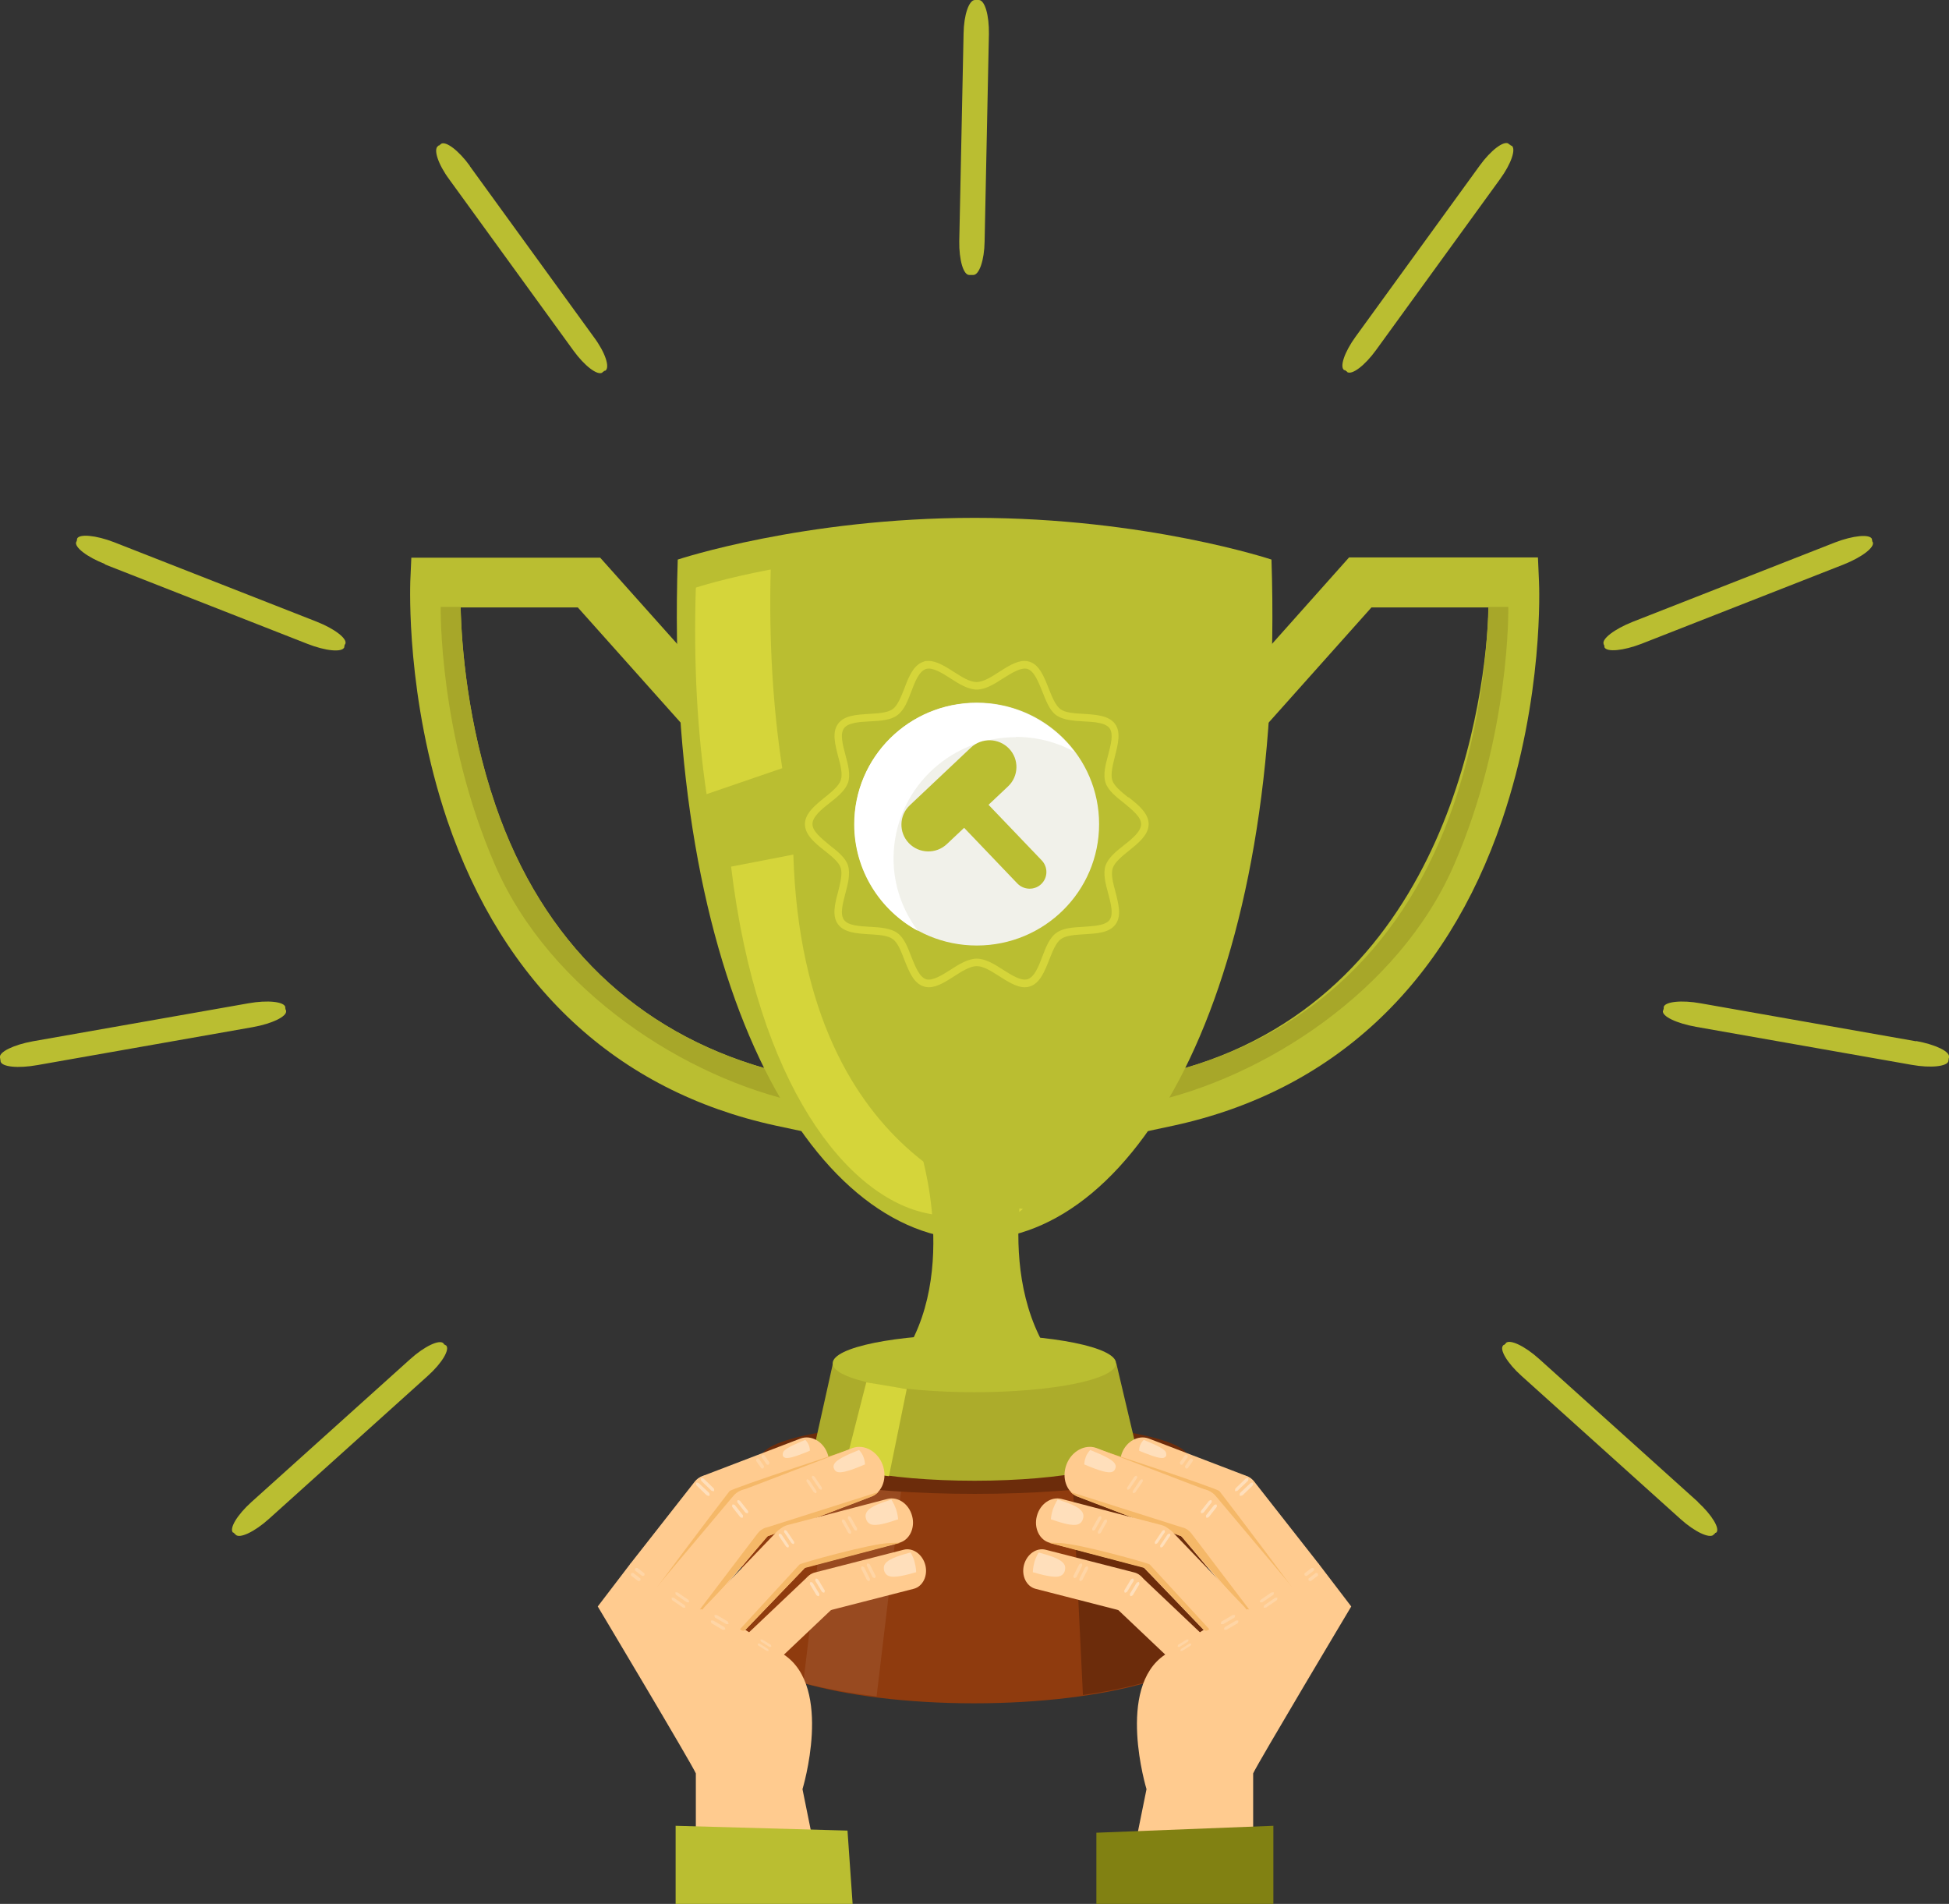 <svg width="43" height="42" viewBox="0 0 43 42" fill="none" xmlns="http://www.w3.org/2000/svg">
<rect x="0" y="0" width="43" height="42" fill="#333333" stroke="none"/>
<g clip-path="url(#clip0_186_128)">
<path d="M33.954 12.822L33.931 12.297H29.764L27.298 15.064C24.897 16.498 25.188 23.514 25.229 24.316L25.265 24.965L25.901 24.829C29.396 24.068 31.898 21.743 33.14 18.091C34.061 15.383 33.96 12.928 33.954 12.828V12.822ZM26.145 23.561C26.079 20.729 26.596 16.663 27.904 15.985L27.993 15.937L30.258 13.4H32.843C32.789 15.312 32.005 21.85 26.145 23.561Z" fill="#BABE31"/>
<path d="M15.708 15.064L13.242 12.303H9.075L9.052 12.828C9.052 12.928 8.951 15.383 9.866 18.091C11.108 21.738 13.61 24.068 17.105 24.829L17.741 24.965L17.776 24.316C17.818 23.514 18.109 16.498 15.708 15.064ZM16.861 23.561C14.08 22.758 11.976 20.823 10.93 17.767C10.312 15.961 10.181 14.232 10.163 13.4H12.748L15.013 15.937L15.102 15.985C16.41 16.663 16.933 20.729 16.867 23.561H16.861Z" fill="#BABE31"/>
<path d="M10.93 17.755C10.312 15.949 10.181 14.226 10.163 13.388H9.723C9.723 13.388 9.67 16.209 10.924 19.088C12.142 21.885 15.15 23.791 17.669 24.328L16.855 23.561C14.074 22.758 11.976 20.811 10.93 17.755Z" fill="#A7A729"/>
<path d="M32.07 17.755C32.688 15.949 32.819 14.226 32.837 13.388H33.277C33.277 13.388 33.33 16.209 32.076 19.088C30.858 21.885 27.85 23.791 25.331 24.328L26.145 23.561C28.926 22.758 31.024 20.811 32.07 17.755Z" fill="#A7A729"/>
<path d="M28.052 12.344C28.052 12.344 25.289 11.424 21.503 11.424C17.717 11.424 14.953 12.344 14.953 12.344C14.644 21.696 17.884 27.337 21.503 27.349C25.122 27.337 28.362 21.702 28.052 12.344Z" fill="#BABE31"/>
<path d="M26.846 35.869L26.204 32.093L21.497 31.391L16.79 32.093L16.148 35.869H16.184C16.16 35.928 16.148 35.987 16.148 36.046C16.148 36.89 18.543 37.575 21.491 37.575C24.439 37.575 26.834 36.89 26.834 36.046C26.834 35.987 26.822 35.928 26.799 35.869H26.834H26.846Z" fill="#8F3B0E"/>
<path d="M17.01 12.562C15.976 12.757 15.352 12.963 15.352 12.963C15.298 14.639 15.387 16.162 15.589 17.519L17.259 16.946C17.057 15.636 16.962 14.173 17.004 12.562H17.01Z" fill="#D5D53A"/>
<path d="M17.503 18.852L16.13 19.118C16.707 23.939 18.698 26.423 20.475 26.771C20.897 26.853 22.103 27.101 22.567 26.67C22.531 26.67 17.717 25.898 17.503 18.852Z" fill="#D5D53A"/>
<path d="M26.846 35.852L26.204 32.069L23.607 31.485L23.892 37.392C25.64 37.144 26.84 36.625 26.84 36.029C26.84 35.97 26.828 35.911 26.804 35.852H26.84H26.846Z" fill="#6C2C0B"/>
<path opacity="0.4" d="M18.359 31.792L17.723 37.126C18.192 37.25 18.739 37.35 19.34 37.421L20.041 31.538L18.359 31.792Z" fill="#A5623E"/>
<path d="M26.21 32.152C26.21 32.595 24.1 32.955 21.503 32.955C18.906 32.955 16.796 32.595 16.796 32.152C16.796 31.709 18.906 31.349 21.503 31.349C24.1 31.349 26.21 31.709 26.21 32.152Z" fill="#6C2C0B"/>
<path d="M25.051 31.863L24.629 30.075L21.503 29.745L18.377 30.075L17.979 31.863C17.979 31.863 17.955 31.916 17.955 31.945C17.955 32.347 19.542 32.665 21.503 32.665C23.464 32.665 25.051 32.341 25.051 31.945C25.051 31.916 25.039 31.892 25.027 31.863H25.051Z" fill="#ACAC2B"/>
<path d="M24.623 30.075C24.623 30.429 23.227 30.712 21.497 30.712C19.767 30.712 18.371 30.429 18.371 30.075C18.371 29.721 19.767 29.438 21.497 29.438C23.227 29.438 24.623 29.721 24.623 30.075Z" fill="#BABE31"/>
<path d="M22.715 25.307H20.285C20.285 25.307 21.277 28.328 19.696 30.223C19.696 30.223 20.415 30.447 21.515 30.447C22.929 30.447 23.405 30.211 23.405 30.211C21.824 28.317 22.721 25.307 22.721 25.307H22.715Z" fill="#BABE31"/>
<path d="M19.114 30.488L18.632 32.376C18.924 32.471 19.037 32.494 19.613 32.565L20.005 30.642L19.114 30.494V30.488Z" fill="#D5D53A"/>
<path d="M24.796 17.713C24.623 17.578 24.451 17.436 24.391 17.265C24.332 17.088 24.391 16.864 24.451 16.645C24.51 16.421 24.57 16.191 24.481 16.067C24.391 15.943 24.148 15.926 23.91 15.914C23.684 15.902 23.452 15.89 23.304 15.778C23.155 15.672 23.072 15.459 22.995 15.253C22.912 15.035 22.822 14.805 22.668 14.757C22.531 14.716 22.323 14.84 22.133 14.964C21.943 15.088 21.741 15.212 21.55 15.212C21.36 15.212 21.158 15.088 20.968 14.964C20.772 14.84 20.57 14.716 20.433 14.757C20.285 14.805 20.195 15.035 20.106 15.253C20.029 15.459 19.946 15.672 19.797 15.778C19.649 15.884 19.417 15.902 19.191 15.914C18.953 15.926 18.71 15.943 18.62 16.067C18.531 16.191 18.591 16.421 18.65 16.645C18.71 16.864 18.763 17.088 18.71 17.265C18.656 17.436 18.478 17.578 18.305 17.713C18.121 17.861 17.925 18.02 17.925 18.18C17.925 18.339 18.115 18.498 18.305 18.646C18.478 18.781 18.65 18.923 18.71 19.094C18.769 19.271 18.71 19.495 18.65 19.714C18.591 19.938 18.531 20.168 18.62 20.292C18.71 20.416 18.953 20.428 19.191 20.445C19.417 20.457 19.649 20.469 19.797 20.581C19.946 20.687 20.029 20.9 20.106 21.106C20.189 21.325 20.279 21.555 20.433 21.602C20.57 21.643 20.778 21.519 20.968 21.395C21.158 21.271 21.36 21.148 21.55 21.148C21.741 21.148 21.943 21.271 22.133 21.395C22.329 21.519 22.531 21.643 22.668 21.602C22.816 21.555 22.906 21.325 22.995 21.106C23.078 20.9 23.155 20.687 23.304 20.581C23.452 20.475 23.684 20.457 23.91 20.445C24.148 20.434 24.391 20.416 24.481 20.292C24.57 20.168 24.51 19.938 24.451 19.714C24.391 19.495 24.332 19.271 24.391 19.094C24.445 18.923 24.623 18.781 24.796 18.646C24.98 18.498 25.176 18.339 25.176 18.18C25.176 18.02 24.986 17.861 24.796 17.713Z" fill="#BABE31"/>
<path d="M24.891 17.59C24.736 17.466 24.582 17.342 24.54 17.212C24.498 17.076 24.552 16.875 24.599 16.681C24.665 16.421 24.736 16.15 24.599 15.967C24.463 15.784 24.183 15.766 23.91 15.748C23.708 15.737 23.5 15.725 23.393 15.642C23.286 15.56 23.209 15.371 23.137 15.188C23.036 14.934 22.935 14.669 22.715 14.598C22.68 14.586 22.644 14.58 22.602 14.58C22.424 14.58 22.228 14.704 22.044 14.822C21.872 14.934 21.693 15.046 21.545 15.046C21.396 15.046 21.218 14.934 21.045 14.822C20.861 14.704 20.665 14.58 20.487 14.58C20.445 14.58 20.409 14.58 20.374 14.598C20.154 14.669 20.047 14.934 19.952 15.188C19.88 15.371 19.803 15.566 19.696 15.642C19.583 15.725 19.375 15.737 19.179 15.748C18.906 15.766 18.626 15.778 18.49 15.967C18.353 16.15 18.424 16.421 18.49 16.681C18.543 16.875 18.597 17.076 18.549 17.212C18.508 17.336 18.353 17.466 18.198 17.59C17.985 17.761 17.759 17.944 17.759 18.18C17.759 18.416 17.979 18.599 18.198 18.77C18.353 18.893 18.508 19.017 18.549 19.147C18.591 19.283 18.537 19.483 18.49 19.678C18.418 19.938 18.353 20.209 18.49 20.392C18.626 20.575 18.906 20.593 19.179 20.61C19.381 20.622 19.589 20.634 19.696 20.717C19.809 20.794 19.88 20.988 19.952 21.171C20.053 21.425 20.154 21.69 20.38 21.761C20.415 21.773 20.451 21.779 20.493 21.779C20.671 21.779 20.867 21.655 21.051 21.537C21.224 21.425 21.402 21.313 21.55 21.313C21.699 21.313 21.872 21.425 22.05 21.537C22.234 21.655 22.43 21.779 22.608 21.779C22.65 21.779 22.686 21.773 22.721 21.761C22.947 21.69 23.048 21.425 23.149 21.171C23.221 20.988 23.298 20.794 23.405 20.717C23.518 20.634 23.726 20.622 23.922 20.61C24.195 20.593 24.475 20.581 24.611 20.392C24.748 20.209 24.677 19.938 24.611 19.678C24.558 19.483 24.504 19.283 24.552 19.147C24.593 19.023 24.748 18.893 24.903 18.77C25.116 18.599 25.342 18.416 25.342 18.18C25.342 17.944 25.122 17.761 24.903 17.59H24.891ZM24.796 18.646C24.623 18.781 24.451 18.923 24.391 19.094C24.332 19.271 24.391 19.495 24.451 19.714C24.51 19.938 24.57 20.168 24.481 20.292C24.391 20.416 24.148 20.428 23.91 20.445C23.684 20.457 23.452 20.469 23.304 20.581C23.155 20.687 23.072 20.9 22.995 21.106C22.912 21.325 22.822 21.555 22.668 21.602C22.531 21.643 22.329 21.519 22.133 21.395C21.943 21.271 21.741 21.148 21.55 21.148C21.36 21.148 21.158 21.271 20.968 21.395C20.772 21.519 20.57 21.643 20.433 21.602C20.285 21.555 20.195 21.325 20.106 21.106C20.029 20.9 19.946 20.687 19.797 20.581C19.649 20.475 19.417 20.457 19.191 20.445C18.953 20.433 18.71 20.416 18.62 20.292C18.531 20.168 18.591 19.938 18.65 19.714C18.71 19.495 18.763 19.271 18.71 19.094C18.656 18.923 18.478 18.781 18.305 18.646C18.121 18.492 17.925 18.339 17.925 18.18C17.925 18.02 18.115 17.861 18.305 17.713C18.478 17.578 18.65 17.436 18.71 17.265C18.769 17.088 18.71 16.864 18.65 16.645C18.591 16.421 18.531 16.191 18.62 16.067C18.71 15.943 18.953 15.925 19.191 15.914C19.417 15.902 19.649 15.89 19.797 15.778C19.946 15.672 20.029 15.459 20.106 15.253C20.189 15.034 20.279 14.804 20.433 14.757C20.57 14.716 20.778 14.84 20.968 14.964C21.158 15.088 21.36 15.212 21.55 15.212C21.741 15.212 21.943 15.088 22.133 14.964C22.329 14.84 22.531 14.716 22.668 14.757C22.816 14.804 22.906 15.034 22.995 15.253C23.078 15.459 23.155 15.672 23.304 15.778C23.452 15.884 23.684 15.902 23.91 15.914C24.148 15.925 24.391 15.943 24.481 16.067C24.57 16.191 24.51 16.421 24.451 16.645C24.391 16.864 24.332 17.088 24.391 17.265C24.445 17.436 24.623 17.578 24.796 17.713C24.98 17.867 25.176 18.02 25.176 18.18C25.176 18.339 24.986 18.498 24.796 18.646Z" fill="#D5D53A"/>
<path d="M24.249 18.18C24.249 19.661 23.042 20.858 21.55 20.858C20.059 20.858 18.852 19.661 18.852 18.18C18.852 16.698 20.059 15.501 21.55 15.501C23.042 15.501 24.249 16.698 24.249 18.18Z" fill="#F1F1EA"/>
<path d="M22.412 16.256C22.882 16.256 23.322 16.374 23.708 16.586C23.215 15.931 22.43 15.507 21.545 15.507C20.053 15.507 18.846 16.704 18.846 18.185C18.846 19.194 19.411 20.079 20.249 20.534C19.916 20.085 19.714 19.537 19.714 18.941C19.714 17.46 20.921 16.262 22.412 16.262V16.256Z" fill="white"/>
<path d="M9.818 29.674C9.818 29.674 9.818 29.662 9.812 29.662C9.812 29.662 9.801 29.662 9.795 29.656C9.795 29.656 9.795 29.644 9.789 29.644C9.789 29.644 9.789 29.638 9.783 29.633C9.694 29.544 9.367 29.697 9.052 29.981L5.545 33.137C5.23 33.421 5.052 33.722 5.141 33.81C5.141 33.81 5.141 33.81 5.147 33.81C5.147 33.81 5.159 33.81 5.165 33.816C5.165 33.816 5.165 33.828 5.171 33.834C5.171 33.834 5.183 33.834 5.189 33.84C5.189 33.846 5.189 33.851 5.2 33.857C5.29 33.946 5.616 33.792 5.931 33.509L9.438 30.352C9.753 30.069 9.931 29.768 9.842 29.68C9.842 29.68 9.824 29.674 9.818 29.668V29.674Z" fill="#BABE31"/>
<path d="M6.312 22.298C6.312 22.298 6.312 22.28 6.3 22.274V22.263C6.3 22.263 6.3 22.251 6.294 22.245C6.294 22.245 6.294 22.233 6.294 22.227C6.294 22.227 6.294 22.221 6.294 22.215C6.27 22.098 5.908 22.056 5.48 22.133L0.725 22.971C0.303 23.047 -0.024 23.207 -1.74623e-06 23.325C-1.74623e-06 23.325 -1.74623e-06 23.325 -1.74623e-06 23.331C-1.74623e-06 23.331 -1.74623e-06 23.331 -1.74623e-06 23.337C-1.74623e-06 23.337 -1.74611e-06 23.348 0.006 23.354C0.006 23.354 0.006 23.366 0.006 23.372C0.006 23.372 0.006 23.384 0.012 23.39C0.012 23.396 0.012 23.401 0.012 23.413C0.036 23.537 0.398 23.573 0.826 23.496L5.581 22.658C6.009 22.581 6.33 22.422 6.312 22.304V22.298Z" fill="#BABE31"/>
<path d="M2.312 12.45L6.781 14.203C7.185 14.362 7.548 14.397 7.596 14.279C7.596 14.273 7.596 14.262 7.596 14.256C7.596 14.256 7.602 14.25 7.602 14.244C7.602 14.244 7.602 14.232 7.602 14.226C7.602 14.226 7.607 14.22 7.613 14.214C7.613 14.214 7.613 14.209 7.619 14.203C7.667 14.091 7.388 13.872 6.983 13.713L2.514 11.96C2.116 11.807 1.747 11.772 1.7 11.884C1.7 11.884 1.7 11.884 1.7 11.89C1.7 11.89 1.7 11.901 1.7 11.907C1.7 11.907 1.694 11.913 1.694 11.919C1.694 11.919 1.694 11.931 1.694 11.937C1.694 11.937 1.682 11.949 1.682 11.954C1.634 12.067 1.914 12.285 2.318 12.444L2.312 12.45Z" fill="#BABE31"/>
<path d="M10.365 3.658C10.121 3.322 9.836 3.104 9.729 3.174C9.729 3.174 9.729 3.18 9.723 3.186C9.717 3.186 9.711 3.186 9.7 3.198C9.7 3.198 9.7 3.204 9.688 3.21C9.676 3.21 9.67 3.21 9.664 3.222C9.557 3.292 9.664 3.623 9.913 3.959L12.653 7.736C12.897 8.072 13.182 8.29 13.289 8.219C13.289 8.219 13.295 8.208 13.301 8.202C13.307 8.202 13.313 8.202 13.319 8.196C13.319 8.196 13.319 8.19 13.325 8.184C13.331 8.184 13.337 8.184 13.343 8.178C13.343 8.178 13.349 8.178 13.355 8.178C13.462 8.107 13.355 7.777 13.105 7.441L10.365 3.664V3.658Z" fill="#BABE31"/>
<path d="M21.598 0C21.598 0 21.586 0 21.574 0C21.568 0 21.562 0 21.556 0C21.556 0 21.545 0 21.539 0C21.539 0 21.527 0 21.521 0C21.521 0 21.521 0 21.515 0C21.515 0 21.515 0 21.509 0C21.378 0 21.265 0.33 21.259 0.738L21.164 5.322C21.158 5.729 21.253 6.066 21.384 6.066C21.384 6.066 21.39 6.066 21.396 6.066C21.396 6.066 21.408 6.066 21.414 6.066C21.414 6.066 21.426 6.066 21.432 6.066C21.432 6.066 21.444 6.066 21.45 6.066C21.455 6.066 21.467 6.066 21.473 6.066C21.604 6.066 21.717 5.741 21.723 5.328L21.818 0.749C21.824 0.336 21.729 0.006 21.598 0Z" fill="#BABE31"/>
<path d="M37.461 33.132L33.954 29.975C33.639 29.692 33.312 29.538 33.223 29.627C33.223 29.627 33.223 29.633 33.217 29.638C33.217 29.638 33.217 29.644 33.211 29.65C33.211 29.65 33.2 29.65 33.194 29.656C33.194 29.656 33.194 29.668 33.188 29.668C33.182 29.668 33.17 29.668 33.164 29.68C33.075 29.768 33.253 30.069 33.568 30.352L37.075 33.509C37.389 33.792 37.716 33.946 37.806 33.857C37.806 33.857 37.812 33.846 37.817 33.84C37.817 33.84 37.829 33.84 37.835 33.834C37.835 33.834 37.835 33.822 37.841 33.816C37.841 33.816 37.853 33.816 37.859 33.81C37.859 33.81 37.859 33.81 37.865 33.81C37.954 33.722 37.77 33.421 37.461 33.137V33.132Z" fill="#BABE31"/>
<path d="M42.275 22.971L37.52 22.133C37.098 22.056 36.73 22.098 36.706 22.215C36.706 22.215 36.706 22.221 36.706 22.227C36.706 22.227 36.706 22.239 36.706 22.245C36.706 22.245 36.706 22.257 36.7 22.263V22.274C36.7 22.28 36.694 22.292 36.688 22.298C36.664 22.422 36.991 22.575 37.419 22.652L42.174 23.49C42.602 23.567 42.964 23.525 42.988 23.407C42.988 23.401 42.988 23.396 42.988 23.384C42.988 23.384 42.988 23.372 42.994 23.366C42.994 23.366 42.994 23.354 42.994 23.348C42.994 23.348 42.994 23.337 43 23.331C43 23.331 43 23.331 43 23.325C43 23.325 43 23.325 43 23.319C43.024 23.195 42.697 23.042 42.275 22.965V22.971Z" fill="#BABE31"/>
<path d="M35.381 14.214C35.381 14.214 35.381 14.226 35.392 14.226C35.392 14.226 35.392 14.238 35.392 14.244C35.392 14.244 35.392 14.25 35.398 14.256C35.398 14.262 35.398 14.273 35.398 14.279C35.452 14.391 35.815 14.356 36.213 14.203L40.682 12.45C41.08 12.291 41.366 12.072 41.318 11.96C41.318 11.954 41.312 11.949 41.306 11.943C41.306 11.937 41.306 11.931 41.306 11.925C41.306 11.925 41.306 11.913 41.3 11.913C41.3 11.907 41.3 11.901 41.3 11.896C41.3 11.896 41.3 11.896 41.3 11.89C41.253 11.777 40.884 11.813 40.486 11.966L36.017 13.719C35.618 13.878 35.333 14.096 35.381 14.209C35.381 14.209 35.381 14.214 35.387 14.22L35.381 14.214Z" fill="#BABE31"/>
<path d="M33.348 3.216C33.348 3.216 33.33 3.21 33.324 3.204C33.324 3.204 33.324 3.192 33.312 3.192C33.306 3.192 33.3 3.186 33.289 3.18C33.289 3.18 33.289 3.175 33.283 3.169C33.176 3.098 32.89 3.316 32.647 3.652L29.907 7.429C29.663 7.765 29.55 8.096 29.657 8.166C29.657 8.166 29.663 8.166 29.669 8.166C29.669 8.166 29.681 8.166 29.687 8.172C29.687 8.172 29.687 8.178 29.693 8.184C29.693 8.184 29.705 8.19 29.711 8.19C29.711 8.19 29.717 8.202 29.723 8.208C29.83 8.278 30.115 8.06 30.358 7.724L33.098 3.947C33.342 3.611 33.455 3.281 33.348 3.21V3.216Z" fill="#BABE31"/>
<path d="M13.913 34.489L13.188 35.439C13.188 35.439 15.257 38.902 15.352 39.121V41.734H18.163L17.705 39.469C17.705 39.469 18.389 37.227 17.295 36.501C15.863 35.545 13.913 34.489 13.913 34.489Z" fill="#FFCB8F"/>
<path d="M18.811 42H14.906V40.277L18.698 40.383L18.811 42Z" fill="#BABE31"/>
<path d="M14.638 35.085C14.484 35.267 14.187 35.273 13.967 35.09C13.753 34.913 13.913 34.489 13.913 34.489L15.334 32.677C15.488 32.494 15.786 32.494 16.005 32.671C16.219 32.848 16.273 33.143 16.118 33.326L14.638 35.09V35.085Z" fill="#FFCB8F"/>
<path d="M15.875 33.503C15.649 33.592 15.387 33.444 15.286 33.185C15.185 32.925 15.286 32.642 15.506 32.559L17.664 31.733C17.89 31.651 18.151 31.792 18.252 32.052C18.353 32.311 18.252 32.595 18.032 32.677L15.875 33.503Z" fill="#FFCB8F"/>
<path d="M16.344 32.972L18.733 32.075C18.817 32.046 18.888 31.987 18.936 31.916C18.936 31.916 16.142 32.831 16.095 32.895C15.684 33.421 14.496 35.014 14.496 35.014C14.579 34.99 14.65 34.943 14.71 34.878L16.338 32.978L16.344 32.972Z" fill="#F5B868"/>
<path d="M15.387 35.734C15.215 35.94 14.876 35.946 14.633 35.739C14.389 35.539 14.329 35.203 14.502 34.996L16.178 33.002C16.35 32.795 16.689 32.789 16.933 32.996C17.176 33.196 17.236 33.533 17.057 33.739L15.381 35.734H15.387Z" fill="#FFCB8F"/>
<path d="M16.784 33.946C16.528 34.04 16.231 33.881 16.118 33.586C16.005 33.291 16.118 32.972 16.368 32.878L18.805 31.945C19.06 31.851 19.357 32.01 19.47 32.305C19.583 32.6 19.47 32.919 19.221 33.014L16.784 33.946Z" fill="#FFCB8F"/>
<path d="M16.95 33.887L19.233 33.014C19.292 32.99 19.34 32.955 19.381 32.913L16.909 33.698C16.909 33.698 16.903 33.698 16.897 33.698C16.826 33.721 16.766 33.763 16.719 33.822L15.441 35.504C15.542 35.486 15.494 35.557 15.56 35.474L16.945 33.881L16.95 33.887Z" fill="#F5B868"/>
<path d="M16.279 36.129C16.112 36.3 15.821 36.282 15.619 36.094C15.417 35.905 15.387 35.61 15.554 35.439L17.135 33.792C17.301 33.621 17.592 33.639 17.794 33.828C17.996 34.017 18.026 34.312 17.86 34.483L16.279 36.129Z" fill="#FFCB8F"/>
<path d="M17.628 34.618C17.396 34.678 17.152 34.512 17.081 34.241C17.01 33.975 17.141 33.71 17.366 33.645L19.577 33.067C19.809 33.008 20.053 33.173 20.124 33.444C20.195 33.71 20.065 33.975 19.839 34.034L17.628 34.613V34.618Z" fill="#FFCB8F"/>
<path d="M17.759 34.589L19.845 34.04C19.916 34.023 19.708 34.04 19.619 34.04C19.209 34.052 17.687 34.477 17.64 34.512L16.326 35.94C16.326 35.94 16.392 36.005 16.439 35.958L17.759 34.583V34.589Z" fill="#F5B868"/>
<path d="M16.968 36.807C16.814 36.949 16.558 36.925 16.386 36.748C16.213 36.572 16.201 36.312 16.356 36.17L17.818 34.784C17.973 34.642 18.228 34.666 18.401 34.843C18.573 35.02 18.585 35.279 18.436 35.421L16.974 36.807H16.968Z" fill="#FFCB8F"/>
<path d="M18.204 35.551C18.002 35.604 17.788 35.456 17.723 35.214C17.664 34.978 17.776 34.742 17.979 34.689L19.934 34.188C20.136 34.135 20.35 34.282 20.415 34.524C20.475 34.76 20.362 34.996 20.16 35.049L18.204 35.551Z" fill="#FFCB8F"/>
<path d="M17.765 31.763C17.765 31.763 17.812 31.804 17.842 31.875C17.872 31.94 17.866 32.005 17.866 32.005C17.705 32.069 17.462 32.17 17.355 32.164C17.307 32.164 17.277 32.134 17.271 32.111C17.271 32.111 17.259 32.052 17.295 32.01C17.366 31.928 17.61 31.828 17.771 31.763H17.765Z" fill="#FFDFBB"/>
<path d="M18.953 31.987C18.953 31.987 19.013 32.046 19.048 32.134C19.084 32.223 19.084 32.305 19.084 32.305C18.9 32.382 18.632 32.494 18.502 32.477C18.442 32.471 18.413 32.435 18.401 32.4C18.383 32.364 18.383 32.323 18.418 32.276C18.496 32.17 18.769 32.063 18.953 31.987Z" fill="#FFDFBB"/>
<path d="M19.66 33.072C19.66 33.072 19.72 33.161 19.767 33.285C19.809 33.409 19.815 33.515 19.815 33.515C19.625 33.58 19.352 33.674 19.215 33.627C19.155 33.604 19.12 33.556 19.108 33.509C19.09 33.462 19.09 33.403 19.126 33.35C19.203 33.226 19.488 33.137 19.672 33.078L19.66 33.072Z" fill="#FFDFBB"/>
<path d="M20.088 34.247C20.088 34.247 20.148 34.335 20.178 34.459C20.213 34.583 20.213 34.683 20.213 34.683C20.023 34.736 19.738 34.819 19.607 34.766C19.548 34.742 19.518 34.695 19.506 34.648C19.494 34.601 19.494 34.542 19.53 34.495C19.613 34.377 19.898 34.3 20.088 34.247Z" fill="#FFDFBB"/>
<path d="M15.655 32.99C15.655 32.99 15.661 32.949 15.643 32.931L15.417 32.718C15.417 32.718 15.37 32.695 15.358 32.712C15.358 32.712 15.352 32.754 15.37 32.772L15.589 32.984C15.589 32.984 15.637 33.008 15.649 32.996L15.655 32.99Z" fill="#FFDFBB"/>
<path d="M15.756 32.89C15.756 32.89 15.762 32.848 15.744 32.831L15.524 32.618C15.524 32.618 15.476 32.594 15.465 32.612C15.465 32.612 15.459 32.654 15.476 32.671L15.696 32.884C15.696 32.884 15.744 32.907 15.756 32.89Z" fill="#FFDFBB"/>
<path d="M16.386 33.474C16.386 33.474 16.404 33.438 16.386 33.421L16.213 33.202C16.213 33.202 16.172 33.179 16.16 33.191C16.16 33.191 16.142 33.226 16.16 33.249L16.332 33.468C16.332 33.468 16.374 33.491 16.386 33.48V33.474Z" fill="#FFDFBB"/>
<path d="M16.499 33.385C16.499 33.385 16.517 33.35 16.499 33.326L16.326 33.108C16.326 33.108 16.285 33.084 16.273 33.096C16.273 33.096 16.255 33.132 16.273 33.149L16.445 33.367C16.445 33.367 16.487 33.391 16.499 33.379V33.385Z" fill="#FFDFBB"/>
<path d="M18.008 32.937C18.008 32.937 18.026 32.901 18.008 32.884L17.854 32.654C17.854 32.654 17.818 32.624 17.8 32.636C17.8 32.636 17.782 32.671 17.8 32.689L17.955 32.919C17.955 32.919 17.991 32.949 18.008 32.937Z" fill="#FFD5A5"/>
<path d="M18.127 32.86C18.127 32.86 18.145 32.825 18.127 32.807L17.973 32.577C17.973 32.577 17.937 32.547 17.919 32.559C17.919 32.559 17.901 32.594 17.919 32.612L18.074 32.842C18.074 32.842 18.109 32.872 18.127 32.86Z" fill="#FFD5A5"/>
<path d="M18.769 33.834C18.769 33.834 18.787 33.798 18.775 33.781L18.638 33.539C18.638 33.539 18.603 33.509 18.585 33.521C18.585 33.521 18.567 33.556 18.579 33.574L18.716 33.816C18.716 33.816 18.751 33.845 18.769 33.834Z" fill="#FFD5A5"/>
<path d="M18.9 33.763C18.9 33.763 18.918 33.727 18.906 33.71L18.769 33.468C18.769 33.468 18.733 33.438 18.716 33.45C18.716 33.45 18.698 33.486 18.71 33.503L18.846 33.745C18.846 33.745 18.882 33.775 18.9 33.763Z" fill="#FFD5A5"/>
<path d="M19.179 34.878C19.179 34.878 19.203 34.843 19.191 34.825L19.066 34.577C19.066 34.577 19.03 34.548 19.013 34.553C19.013 34.553 18.989 34.589 19.001 34.607L19.126 34.854C19.126 34.854 19.161 34.884 19.179 34.878Z" fill="#FFD5A5"/>
<path d="M19.304 34.813C19.304 34.813 19.328 34.778 19.316 34.76L19.191 34.512C19.191 34.512 19.155 34.483 19.137 34.489C19.137 34.489 19.114 34.524 19.126 34.542L19.25 34.79C19.25 34.79 19.286 34.819 19.304 34.813Z" fill="#FFD5A5"/>
<path d="M16.843 32.388C16.843 32.388 16.861 32.358 16.855 32.341L16.742 32.181C16.742 32.181 16.713 32.164 16.695 32.181C16.695 32.181 16.677 32.211 16.683 32.229L16.796 32.388C16.796 32.388 16.826 32.406 16.843 32.388Z" fill="#FFD5A5"/>
<path d="M16.962 32.305C16.962 32.305 16.98 32.276 16.974 32.258L16.861 32.099C16.861 32.099 16.831 32.081 16.814 32.099C16.814 32.099 16.796 32.128 16.802 32.146L16.915 32.305C16.915 32.305 16.945 32.323 16.962 32.305Z" fill="#FFD5A5"/>
<path d="M15.12 35.462C15.12 35.462 15.12 35.421 15.102 35.409L14.87 35.25C14.87 35.25 14.829 35.238 14.817 35.25C14.817 35.25 14.817 35.291 14.835 35.303L15.066 35.462C15.066 35.462 15.108 35.474 15.12 35.462Z" fill="#FFD5A5"/>
<path d="M15.203 35.344C15.203 35.344 15.203 35.303 15.185 35.291L14.954 35.132C14.954 35.132 14.906 35.12 14.9 35.132C14.9 35.132 14.9 35.173 14.918 35.185L15.15 35.344C15.15 35.344 15.197 35.356 15.203 35.344Z" fill="#FFD5A5"/>
<path d="M15.999 35.946C15.999 35.946 15.999 35.905 15.982 35.893L15.738 35.751C15.738 35.751 15.69 35.739 15.684 35.757C15.684 35.757 15.684 35.799 15.702 35.81L15.94 35.952C15.94 35.952 15.988 35.958 15.993 35.946H15.999Z" fill="#FFD5A5"/>
<path d="M16.071 35.822C16.071 35.822 16.071 35.781 16.053 35.769L15.815 35.627C15.815 35.627 15.768 35.622 15.762 35.633C15.762 35.633 15.762 35.675 15.78 35.687L16.023 35.828C16.023 35.828 16.071 35.834 16.077 35.822H16.071Z" fill="#FFD5A5"/>
<path d="M16.956 36.418C16.956 36.418 16.956 36.389 16.944 36.377L16.76 36.259C16.76 36.259 16.724 36.253 16.719 36.259C16.719 36.259 16.719 36.288 16.73 36.3L16.915 36.418C16.915 36.418 16.95 36.424 16.956 36.418Z" fill="#FFD5A5"/>
<path d="M17.016 36.324C17.016 36.324 17.016 36.294 17.004 36.282L16.82 36.17C16.82 36.17 16.784 36.164 16.778 36.17C16.778 36.17 16.778 36.2 16.79 36.212L16.974 36.33C16.974 36.33 17.01 36.336 17.016 36.33V36.324Z" fill="#FFD5A5"/>
<path d="M14.127 34.866C14.127 34.866 14.139 34.831 14.127 34.819L13.973 34.701C13.973 34.701 13.937 34.695 13.925 34.713C13.925 34.713 13.913 34.748 13.925 34.76L14.08 34.878C14.08 34.878 14.115 34.878 14.127 34.866Z" fill="#FFD5A5"/>
<path d="M14.216 34.754C14.216 34.754 14.228 34.719 14.216 34.707L14.062 34.589C14.062 34.589 14.026 34.583 14.014 34.601C14.014 34.601 14.002 34.636 14.014 34.648L14.169 34.766C14.169 34.766 14.205 34.766 14.216 34.754Z" fill="#FFD5A5"/>
<path d="M17.396 34.135C17.396 34.135 17.414 34.099 17.396 34.081L17.242 33.851C17.242 33.851 17.206 33.822 17.188 33.834C17.188 33.834 17.17 33.869 17.188 33.887L17.343 34.117C17.343 34.117 17.378 34.146 17.396 34.135Z" fill="#FFDFBB"/>
<path d="M17.515 34.058C17.515 34.058 17.533 34.023 17.515 34.005L17.36 33.775C17.36 33.775 17.325 33.745 17.307 33.757C17.307 33.757 17.289 33.792 17.307 33.81L17.462 34.04C17.462 34.04 17.497 34.07 17.515 34.058Z" fill="#FFDFBB"/>
<path d="M18.068 35.209C18.068 35.209 18.086 35.173 18.074 35.155L17.931 34.919C17.931 34.919 17.895 34.89 17.878 34.902C17.878 34.902 17.86 34.937 17.872 34.955L18.014 35.191C18.014 35.191 18.05 35.22 18.068 35.209Z" fill="#FFDFBB"/>
<path d="M18.187 35.132C18.187 35.132 18.204 35.096 18.192 35.079L18.05 34.843C18.05 34.843 18.014 34.813 17.996 34.825C17.996 34.825 17.979 34.86 17.991 34.878L18.133 35.114C18.133 35.114 18.169 35.144 18.187 35.132Z" fill="#FFDFBB"/>
<path d="M29.087 34.489L29.812 35.439C29.812 35.439 27.744 38.902 27.648 39.121V41.734H24.837L25.295 39.469C25.295 39.469 24.611 37.227 25.705 36.501C27.137 35.545 29.087 34.489 29.087 34.489Z" fill="#FFCB8F"/>
<path d="M24.189 42H28.094V40.277L24.189 40.43V42Z" fill="#818112"/>
<path d="M28.362 35.085C28.516 35.267 28.813 35.273 29.033 35.09C29.247 34.913 29.087 34.489 29.087 34.489L27.666 32.677C27.512 32.494 27.215 32.494 26.995 32.671C26.781 32.848 26.727 33.143 26.882 33.326L28.362 35.09V35.085Z" fill="#FFCB8F"/>
<path d="M27.131 33.503C27.357 33.592 27.619 33.444 27.72 33.185C27.821 32.925 27.72 32.642 27.5 32.559L25.342 31.733C25.116 31.651 24.855 31.792 24.754 32.052C24.653 32.311 24.754 32.595 24.974 32.677L27.131 33.503Z" fill="#FFCB8F"/>
<path d="M26.656 32.972L24.267 32.075C24.183 32.046 24.112 31.987 24.065 31.916C24.065 31.916 26.858 32.831 26.905 32.895C27.316 33.421 28.504 35.014 28.504 35.014C28.421 34.99 28.35 34.943 28.29 34.878L26.662 32.978L26.656 32.972Z" fill="#F5B868"/>
<path d="M27.613 35.734C27.785 35.94 28.124 35.946 28.367 35.739C28.611 35.539 28.671 35.203 28.498 34.996L26.822 33.002C26.65 32.795 26.311 32.789 26.067 32.996C25.824 33.196 25.764 33.533 25.937 33.739L27.613 35.734Z" fill="#FFCB8F"/>
<path d="M26.216 33.946C26.472 34.04 26.769 33.881 26.882 33.586C26.995 33.291 26.882 32.972 26.632 32.878L24.195 31.945C23.94 31.851 23.643 32.01 23.53 32.305C23.417 32.6 23.53 32.919 23.779 33.014L26.216 33.946Z" fill="#FFCB8F"/>
<path d="M26.05 33.887L23.767 33.014C23.708 32.99 23.66 32.955 23.619 32.913L26.091 33.698C26.091 33.698 26.097 33.698 26.103 33.698C26.174 33.722 26.234 33.763 26.281 33.822L27.559 35.504C27.458 35.486 27.506 35.557 27.44 35.474L26.056 33.881L26.05 33.887Z" fill="#F5B868"/>
<path d="M26.721 36.129C26.888 36.3 27.179 36.282 27.381 36.094C27.583 35.905 27.613 35.61 27.446 35.439L25.865 33.792C25.699 33.621 25.408 33.639 25.206 33.828C25.004 34.017 24.974 34.312 25.14 34.483L26.721 36.129Z" fill="#FFCB8F"/>
<path d="M25.372 34.618C25.604 34.678 25.848 34.512 25.919 34.241C25.99 33.975 25.859 33.71 25.634 33.645L23.423 33.067C23.191 33.008 22.947 33.173 22.876 33.444C22.805 33.71 22.935 33.975 23.161 34.034L25.372 34.613V34.618Z" fill="#FFCB8F"/>
<path d="M25.247 34.589L23.161 34.04C23.09 34.023 23.298 34.04 23.387 34.04C23.797 34.052 25.319 34.477 25.366 34.512L26.68 35.94C26.68 35.94 26.614 36.005 26.567 35.958L25.247 34.583V34.589Z" fill="#F5B868"/>
<path d="M26.032 36.807C26.18 36.949 26.442 36.925 26.614 36.748C26.787 36.572 26.799 36.312 26.644 36.17L25.182 34.784C25.027 34.642 24.772 34.666 24.599 34.843C24.427 35.02 24.415 35.279 24.57 35.421L26.032 36.807Z" fill="#FFCB8F"/>
<path d="M24.802 35.551C25.004 35.604 25.218 35.456 25.283 35.214C25.342 34.978 25.23 34.742 25.027 34.689L23.072 34.188C22.87 34.135 22.656 34.282 22.591 34.524C22.531 34.76 22.644 34.996 22.846 35.049L24.802 35.551Z" fill="#FFCB8F"/>
<path d="M25.235 31.763C25.235 31.763 25.188 31.804 25.158 31.875C25.128 31.94 25.134 32.005 25.134 32.005C25.295 32.069 25.538 32.17 25.645 32.164C25.693 32.164 25.723 32.134 25.729 32.111C25.729 32.111 25.741 32.052 25.705 32.01C25.634 31.928 25.39 31.828 25.23 31.763H25.235Z" fill="#FFDFBB"/>
<path d="M24.053 31.987C24.053 31.987 23.993 32.046 23.958 32.134C23.922 32.223 23.922 32.305 23.922 32.305C24.106 32.382 24.374 32.494 24.504 32.477C24.564 32.471 24.593 32.435 24.605 32.4C24.623 32.364 24.623 32.323 24.588 32.276C24.51 32.17 24.237 32.063 24.053 31.987Z" fill="#FFDFBB"/>
<path d="M23.34 33.072C23.34 33.072 23.28 33.161 23.233 33.285C23.191 33.409 23.185 33.515 23.185 33.515C23.375 33.58 23.648 33.674 23.785 33.627C23.845 33.604 23.88 33.556 23.892 33.509C23.91 33.462 23.91 33.403 23.874 33.35C23.797 33.226 23.518 33.137 23.328 33.078L23.34 33.072Z" fill="#FFDFBB"/>
<path d="M22.918 34.247C22.918 34.247 22.858 34.335 22.822 34.459C22.787 34.583 22.787 34.683 22.787 34.683C22.977 34.736 23.262 34.819 23.393 34.766C23.452 34.742 23.482 34.695 23.494 34.648C23.506 34.601 23.506 34.542 23.47 34.495C23.387 34.377 23.102 34.3 22.912 34.247H22.918Z" fill="#FFDFBB"/>
<path d="M27.351 32.99C27.351 32.99 27.345 32.949 27.363 32.931L27.589 32.718C27.589 32.718 27.637 32.695 27.648 32.712C27.648 32.712 27.654 32.754 27.637 32.772L27.417 32.984C27.417 32.984 27.369 33.008 27.357 32.996L27.351 32.99Z" fill="#FFDFBB"/>
<path d="M27.25 32.89C27.25 32.89 27.244 32.848 27.262 32.831L27.482 32.618C27.482 32.618 27.529 32.594 27.541 32.612C27.541 32.612 27.547 32.654 27.529 32.671L27.304 32.884C27.304 32.884 27.256 32.907 27.244 32.89H27.25Z" fill="#FFDFBB"/>
<path d="M26.614 33.474C26.614 33.474 26.596 33.438 26.614 33.421L26.787 33.202C26.787 33.202 26.828 33.179 26.84 33.191C26.84 33.191 26.858 33.226 26.84 33.249L26.668 33.468C26.668 33.468 26.626 33.491 26.614 33.48V33.474Z" fill="#FFDFBB"/>
<path d="M26.501 33.385C26.501 33.385 26.483 33.35 26.501 33.326L26.674 33.108C26.674 33.108 26.715 33.084 26.727 33.096C26.727 33.096 26.745 33.132 26.727 33.149L26.555 33.367C26.555 33.367 26.513 33.391 26.501 33.379V33.385Z" fill="#FFDFBB"/>
<path d="M24.998 32.937C24.998 32.937 24.98 32.901 24.998 32.884L25.152 32.654C25.152 32.654 25.188 32.624 25.206 32.636C25.206 32.636 25.224 32.671 25.206 32.689L25.051 32.919C25.051 32.919 25.015 32.949 24.998 32.937Z" fill="#FFD5A5"/>
<path d="M24.873 32.86C24.873 32.86 24.855 32.825 24.873 32.807L25.027 32.577C25.027 32.577 25.063 32.547 25.081 32.559C25.081 32.559 25.099 32.594 25.081 32.612L24.926 32.842C24.926 32.842 24.891 32.872 24.873 32.86Z" fill="#FFD5A5"/>
<path d="M24.231 33.834C24.231 33.834 24.213 33.798 24.225 33.781L24.362 33.539C24.362 33.539 24.397 33.509 24.415 33.521C24.415 33.521 24.433 33.556 24.421 33.574L24.285 33.816C24.285 33.816 24.249 33.845 24.231 33.834Z" fill="#FFD5A5"/>
<path d="M24.106 33.763C24.106 33.763 24.088 33.727 24.1 33.71L24.237 33.468C24.237 33.468 24.273 33.438 24.29 33.45C24.29 33.45 24.308 33.486 24.296 33.503L24.16 33.745C24.16 33.745 24.124 33.775 24.106 33.763Z" fill="#FFD5A5"/>
<path d="M23.827 34.878C23.827 34.878 23.803 34.843 23.815 34.825L23.94 34.577C23.94 34.577 23.975 34.548 23.993 34.553C23.993 34.553 24.017 34.589 24.005 34.607L23.88 34.854C23.88 34.854 23.845 34.884 23.827 34.878Z" fill="#FFD5A5"/>
<path d="M23.696 34.813C23.696 34.813 23.672 34.778 23.684 34.76L23.809 34.512C23.809 34.512 23.845 34.483 23.863 34.489C23.863 34.489 23.886 34.524 23.874 34.542L23.75 34.79C23.75 34.79 23.714 34.819 23.696 34.813Z" fill="#FFD5A5"/>
<path d="M26.157 32.388C26.157 32.388 26.139 32.358 26.145 32.341L26.258 32.181C26.258 32.181 26.287 32.164 26.305 32.181C26.305 32.181 26.323 32.211 26.317 32.229L26.204 32.388C26.204 32.388 26.174 32.406 26.157 32.388Z" fill="#FFD5A5"/>
<path d="M26.044 32.305C26.044 32.305 26.026 32.276 26.032 32.258L26.145 32.099C26.145 32.099 26.174 32.081 26.192 32.099C26.192 32.099 26.21 32.128 26.204 32.146L26.091 32.305C26.091 32.305 26.061 32.323 26.044 32.305Z" fill="#FFD5A5"/>
<path d="M27.88 35.462C27.88 35.462 27.88 35.421 27.898 35.409L28.13 35.25C28.13 35.25 28.177 35.238 28.183 35.25C28.183 35.25 28.183 35.291 28.166 35.303L27.934 35.462C27.934 35.462 27.886 35.474 27.88 35.462Z" fill="#FFD5A5"/>
<path d="M27.797 35.344C27.797 35.344 27.797 35.303 27.815 35.291L28.047 35.132C28.047 35.132 28.094 35.12 28.106 35.132C28.106 35.132 28.106 35.173 28.088 35.185L27.856 35.344C27.856 35.344 27.809 35.356 27.803 35.344H27.797Z" fill="#FFD5A5"/>
<path d="M27.006 35.946C27.006 35.946 27.006 35.905 27.024 35.893L27.268 35.751C27.268 35.751 27.316 35.739 27.322 35.757C27.322 35.757 27.322 35.799 27.304 35.81L27.06 35.952C27.06 35.952 27.012 35.958 27.006 35.946Z" fill="#FFD5A5"/>
<path d="M26.935 35.822C26.935 35.822 26.935 35.781 26.953 35.769L27.197 35.627C27.197 35.627 27.244 35.622 27.25 35.633C27.25 35.633 27.25 35.675 27.232 35.687L26.989 35.828C26.989 35.828 26.941 35.834 26.935 35.822Z" fill="#FFD5A5"/>
<path d="M26.044 36.418C26.044 36.418 26.044 36.389 26.056 36.377L26.24 36.259C26.24 36.259 26.276 36.253 26.281 36.259C26.281 36.259 26.281 36.288 26.27 36.3L26.085 36.418C26.085 36.418 26.05 36.424 26.044 36.418Z" fill="#FFD5A5"/>
<path d="M25.984 36.324C25.984 36.324 25.984 36.294 25.996 36.282L26.18 36.17C26.18 36.17 26.216 36.164 26.222 36.17C26.222 36.17 26.222 36.2 26.21 36.212L26.026 36.33C26.026 36.33 25.99 36.336 25.984 36.33V36.324Z" fill="#FFD5A5"/>
<path d="M28.873 34.866C28.873 34.866 28.861 34.831 28.873 34.819L29.027 34.701C29.027 34.701 29.063 34.695 29.075 34.713C29.075 34.713 29.087 34.748 29.075 34.76L28.92 34.878C28.92 34.878 28.885 34.878 28.873 34.866Z" fill="#FFD5A5"/>
<path d="M28.784 34.754C28.784 34.754 28.772 34.719 28.784 34.707L28.938 34.589C28.938 34.589 28.974 34.583 28.986 34.601C28.986 34.601 28.997 34.636 28.986 34.648L28.831 34.766C28.831 34.766 28.796 34.766 28.784 34.754Z" fill="#FFD5A5"/>
<path d="M25.604 34.135C25.604 34.135 25.586 34.099 25.604 34.081L25.758 33.851C25.758 33.851 25.794 33.822 25.812 33.834C25.812 33.834 25.83 33.869 25.812 33.887L25.657 34.117C25.657 34.117 25.622 34.146 25.604 34.135Z" fill="#FFDFBB"/>
<path d="M25.485 34.058C25.485 34.058 25.467 34.023 25.485 34.005L25.64 33.775C25.64 33.775 25.675 33.745 25.693 33.757C25.693 33.757 25.711 33.792 25.693 33.81L25.538 34.04C25.538 34.04 25.503 34.07 25.485 34.058Z" fill="#FFDFBB"/>
<path d="M24.938 35.209C24.938 35.209 24.92 35.173 24.932 35.155L25.075 34.919C25.075 34.919 25.111 34.89 25.128 34.902C25.128 34.902 25.146 34.937 25.134 34.955L24.992 35.191C24.992 35.191 24.956 35.22 24.938 35.209Z" fill="#FFDFBB"/>
<path d="M24.813 35.132C24.813 35.132 24.796 35.096 24.808 35.079L24.95 34.843C24.95 34.843 24.986 34.813 25.004 34.825C25.004 34.825 25.021 34.86 25.01 34.878L24.867 35.114C24.867 35.114 24.831 35.144 24.813 35.132Z" fill="#FFDFBB"/>
<path d="M21.421 16.492L20.073 17.764C19.835 17.989 19.825 18.362 20.051 18.599C20.277 18.835 20.653 18.845 20.891 18.62L22.24 17.348C22.478 17.124 22.488 16.75 22.262 16.514C22.035 16.278 21.659 16.268 21.421 16.492Z" fill="#BABE31"/>
<path d="M21.065 18.046L22.444 19.488C22.587 19.637 22.823 19.644 22.971 19.504C23.12 19.363 23.125 19.129 22.983 18.98L21.603 17.538C21.461 17.39 21.225 17.383 21.076 17.523C20.927 17.663 20.922 17.898 21.065 18.046Z" fill="#BABE31"/>
</g>
<defs>
<clipPath id="clip0_186_128">
<rect width="43" height="42" fill="white"/>
</clipPath>
</defs>
</svg>
